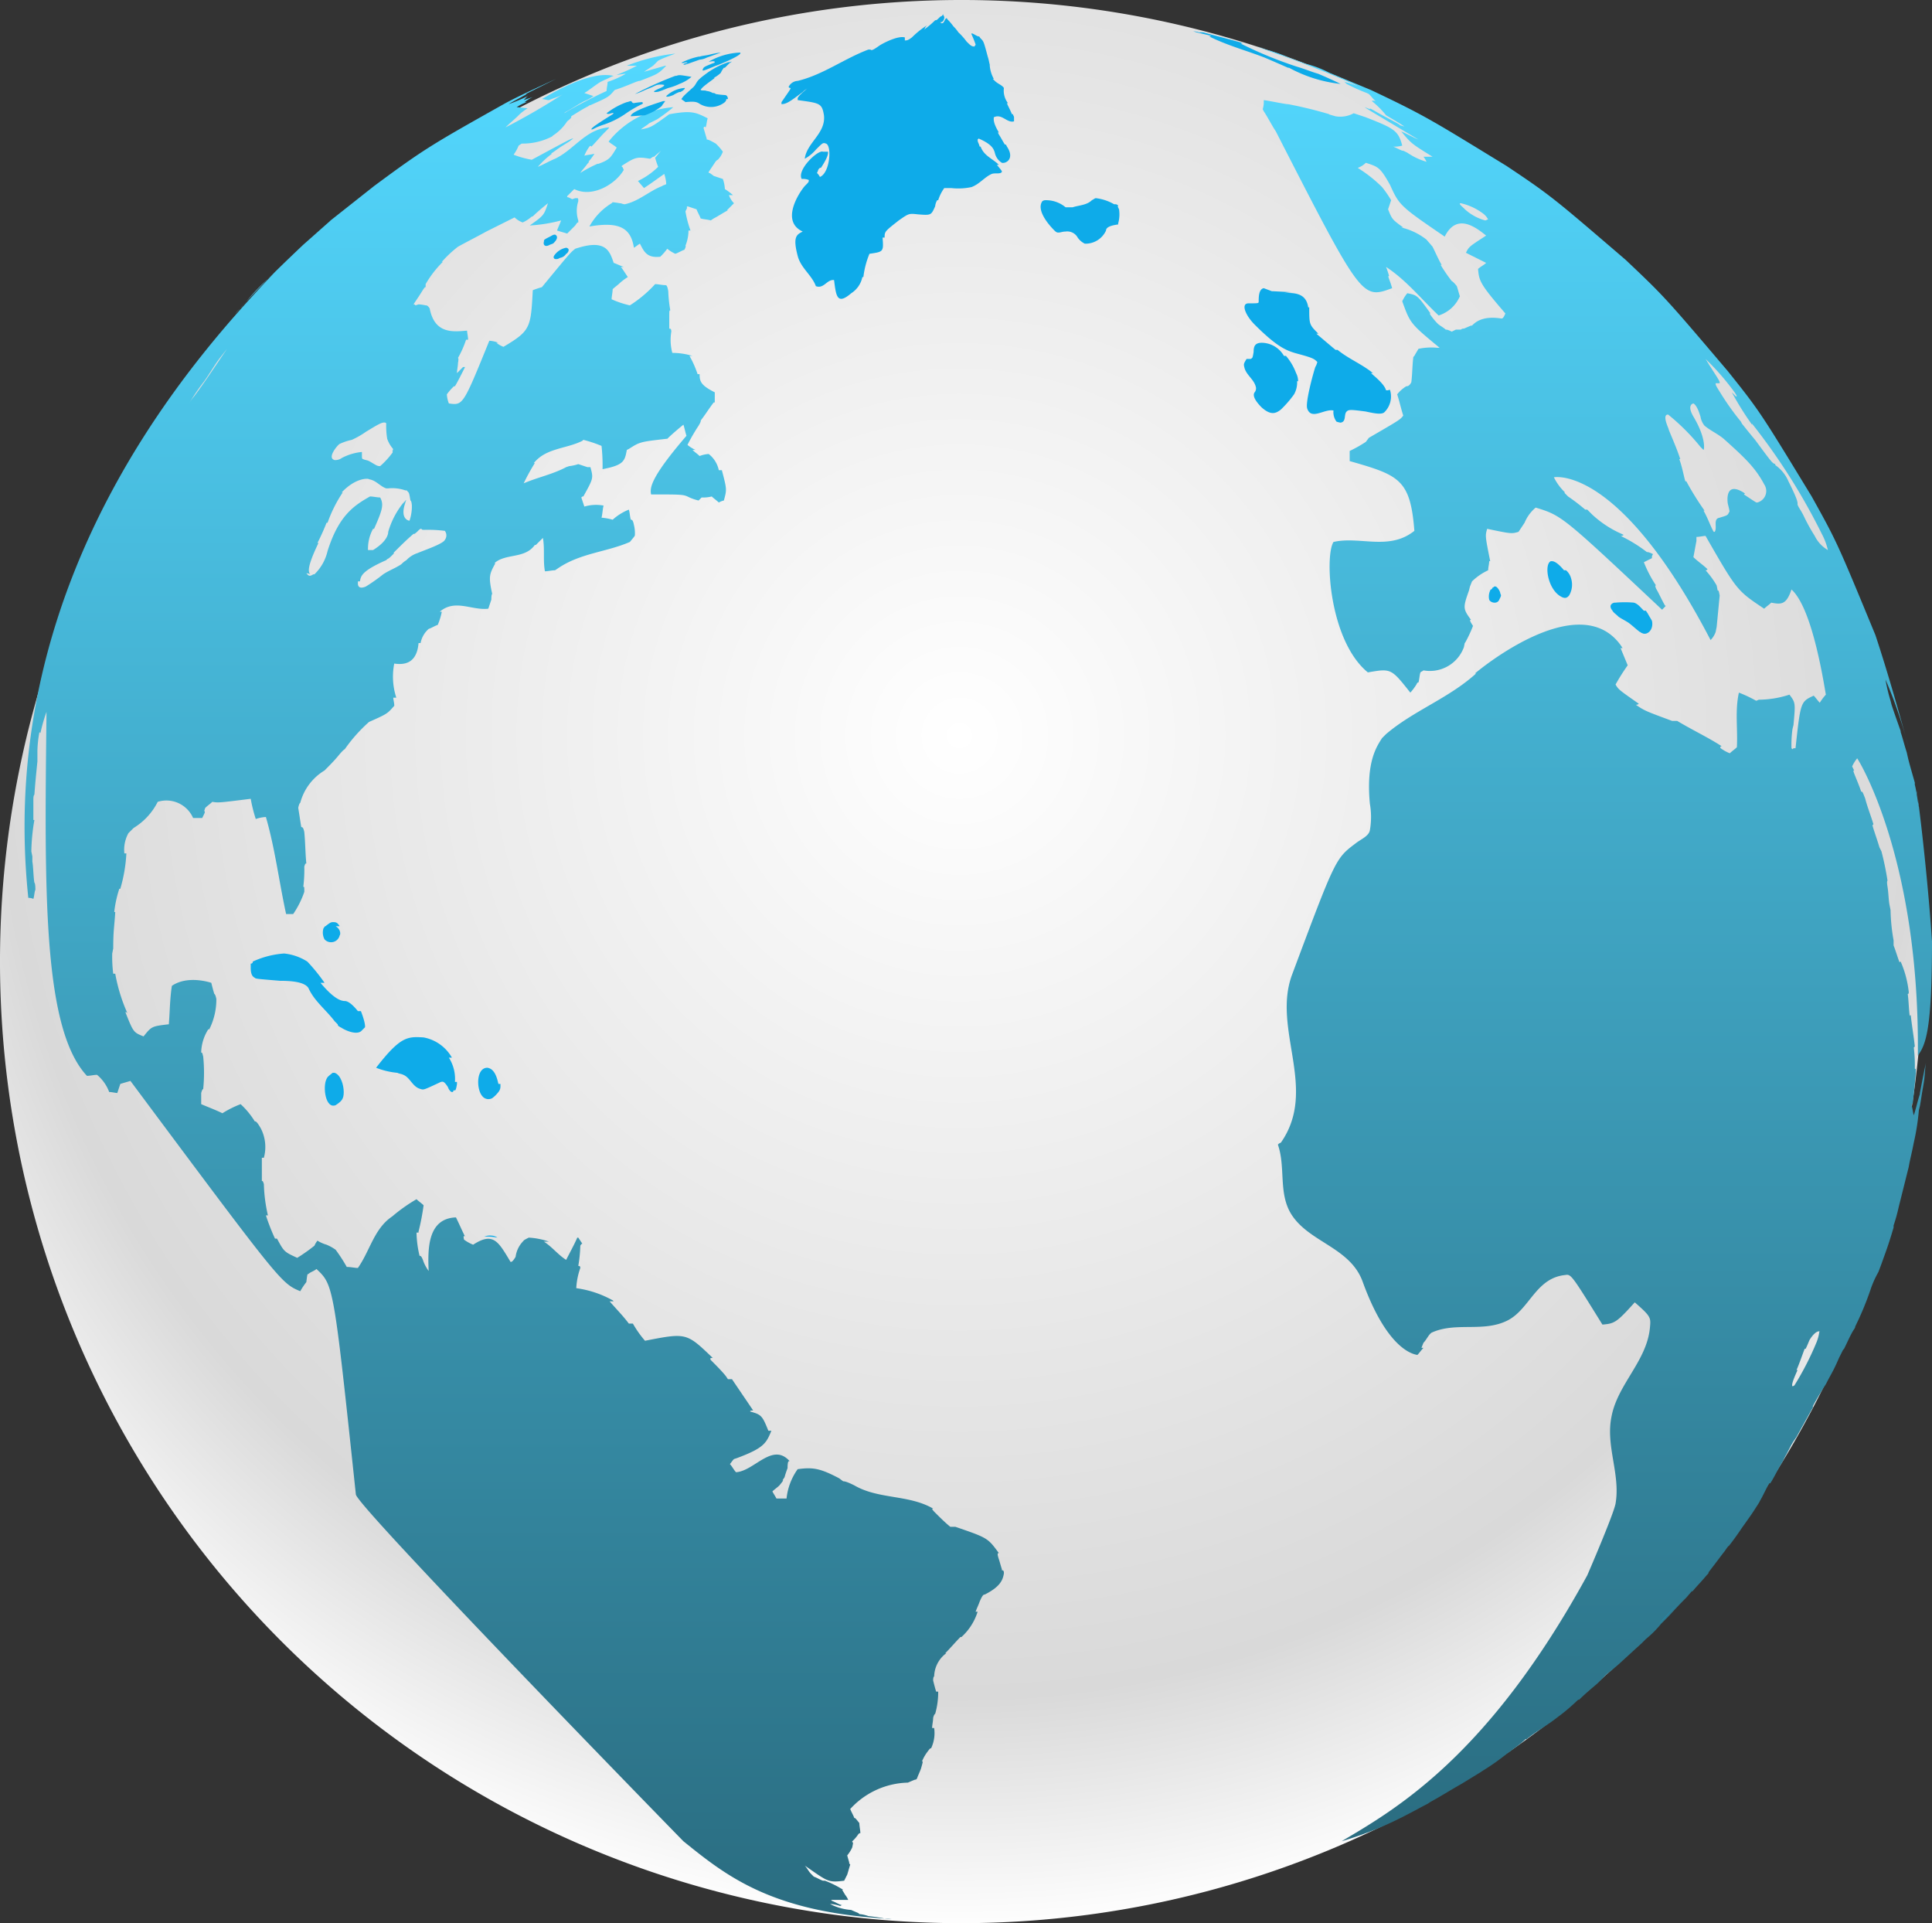 <svg xmlns="http://www.w3.org/2000/svg" xmlns:xlink="http://www.w3.org/1999/xlink" width="191.1" height="190.2" viewBox="0 0 191.1 190.2">
  <rect x="0" y="0" width="191.1" height="190.2" fill="#333333" stroke="none"/>
  <defs>
    <radialGradient id="radial-gradient" cx="0.499" cy="0.384" r="0.615" gradientUnits="objectBoundingBox">
      <stop offset="0" stop-color="#fff"/>
      <stop offset="0.803" stop-color="#d9d9d9"/>
      <stop offset="1" stop-color="#fff"/>
    </radialGradient>
    <linearGradient id="linear-gradient" x1="0.5" x2="0.5" y2="1" gradientUnits="objectBoundingBox">
      <stop offset="0" stop-color="#53d8ff"/>
      <stop offset="1" stop-color="#2a6c80"/>
    </linearGradient>
  </defs>
  <g id="Group_2694" data-name="Group 2694" transform="translate(-129.9 -79.9)">
    <path id="Path_993" data-name="Path 993" d="M320.1,175A95.1,95.1,0,1,0,225,270.1,95.129,95.129,0,0,0,320.1,175Z" fill="url(#radial-gradient)"/>
    <g id="Group_397" data-name="Group 397">
      <path id="Path_994" data-name="Path 994" d="M210.5,264.3Zm-36.6-131c-.2.4-2,1-2.7,1.3a2.589,2.589,0,0,0-1.1.7,2.182,2.182,0,0,0-.5.4c-.6.4-1.2.6-1.8,1a17.678,17.678,0,0,1-1.7,1.2s-.8.4-.8-.3v-.2h.2c.1-.5.1-1,2.6-2.1l.1-.1c.2-.1.2-.1.7-.6h-.1c.8-.8,1.3-1.3,2-1.9h.1c.3-.2.4-.4.6-.5h.1c0,.1.1.1.3.1a13.4,13.4,0,0,1,2,.1.746.746,0,0,1,0,.9Zm-3.5-1.9s-1-.1-.4-1.8c0-.1,0-.1.1-.2H170l-.2.3h0c0-.1.1-.1.1-.2a8.208,8.208,0,0,0-1.6,3c0,.3-.2,1-1.5,1.8h-.5a4.084,4.084,0,0,1,.5-2.1h.1c.8-1.8,1-2.4.6-3.1-.3,0-.7-.1-1-.1-1.6.9-3.1,1.9-4.2,5.4a4.653,4.653,0,0,1-1.3,2.3h-.1c-.2.1-.3.2-.5.1l-.2-.2a.756.756,0,0,1,.4.1c-.2-.2-.4-.6.8-3.1h-.1a21.571,21.571,0,0,0,.9-2h.1a13.354,13.354,0,0,1,1.5-3h-.1c1.4-1.5,2.7-1.4,2.7-1.3.7.1,1.1.7,1.7.9h.2a3.906,3.906,0,0,1,1.7.2c.1,0,.2,0,.2.1.2.1.2.4.3.9.2.1.2,1.2-.1,2Zm-1.7-6.7a8.137,8.137,0,0,1-1.2,1.3.756.756,0,0,1-.4-.1c-.2-.1-.5-.3-.7-.4s-.4-.1-.6-.2c-.1,0-.1-.2-.1-.2v-.5a5.3,5.3,0,0,0-2,.6,1.078,1.078,0,0,1-.7.2c-.8-.2.3-1.5.5-1.6a5.638,5.638,0,0,1,1.2-.4,8.422,8.422,0,0,0,1.4-.8c1-.6,1.6-1,1.9-.9a.1.1,0,0,1,.1.1v.1a7.6,7.6,0,0,0,.1,1.4,3.052,3.052,0,0,0,.5.9.187.187,0,0,1,0,.3.138.138,0,0,1,0,.2Zm-19.6-5.6a5,5,0,0,0-.5.7,21.945,21.945,0,0,1,1.5-2.2h0c.5-.7.9-1.4,1.4-2.1h0c.3-.4.7-.9,1.1-1.4-.1,0-2.2,3.3-3.5,5Zm80.1,116.4c0-.3-.1-.3-.2-.3v-.1c-.1-.3-.2-.7-.3-1-.2-.6-.1-.6,0-.6-1.1-1.5-1.1-1.5-4.3-2.6h-.5c-.5-.4-1.1-1-1.5-1.4s-.3-.4-.2-.4c-2.4-1.4-5.4-.9-7.8-2.3-.8-.4-1-.4-1.1-.4l-.4-.3c-1.9-1-2.6-1.1-4.1-.9a6.057,6.057,0,0,0-1.1,2.9h-1c-.1-.2-.3-.5-.4-.7.2-.2.5-.4.7-.6.4-.5.4-.5.3-.5l.2-.3a9.439,9.439,0,0,1,.3-.9c0-.7.1-.7.2-.7-1.7-1.9-3.5,1-5.3,1.1-.2-.2-.4-.6-.6-.8l.3-.4.1-.1.3-.1c2.7-1,2.9-1.5,3.4-2.7h-.3c-.6-1.5-.7-1.6-1.8-1.9,0-.1.1-.1.3-.1-.2-.3-.2-.3-2.1-3.1h-.4l-.2-.3c-.4-.5-1-1.1-1.5-1.6-.1-.2,0-.2.2-.2-2.6-2.5-2.6-2.5-6.7-1.7a10.383,10.383,0,0,1-1.2-1.7h-.4c-.6-.8-1.3-1.5-1.9-2.2h.4l-.1-.1a10.19,10.19,0,0,0-3.6-1.2,7.106,7.106,0,0,1,.4-2c0-.2-.1-.2-.2-.2a13.551,13.551,0,0,0,.2-2c.1-.2.2-.2.2-.2l-.4-.6H187c-.3.7-.8,1.6-1.1,2.2-.8-.5-1.4-1.3-2.2-1.8h.5a7.106,7.106,0,0,0-2-.4c-.6.3-.5.3-.5.3a2.722,2.722,0,0,0-.8,1.6c-.3.5-.4.5-.5.5-1.2-2-1.7-3-3.7-1.7a4.053,4.053,0,0,1-.9-.5c-.1-.4,0-.4.1-.3-.3-.6-.6-1.3-.9-1.9-2.8.1-2.8,3.1-2.7,5.3a4.054,4.054,0,0,1-.5-.9c-.2-.6-.3-.6-.4-.6a10.377,10.377,0,0,1-.3-2.3h.2v-.1a23.815,23.815,0,0,0,.5-2.6c-.2-.2-.5-.4-.7-.6a16.331,16.331,0,0,0-2.4,1.7c-1.8,1.2-2.2,3.4-3.4,5.1-.3,0-.7-.1-1.1-.1a16.286,16.286,0,0,0-1.1-1.7,4.538,4.538,0,0,0-.9-.5,3.552,3.552,0,0,1-.9-.4,2.186,2.186,0,0,0-.3.5,17.676,17.676,0,0,1-1.7,1.2c-1.3-.6-1.3-.6-2-1.9h-.2a21.848,21.848,0,0,1-.9-2.3h.2a15.457,15.457,0,0,1-.4-3.1c-.1-.3-.1-.3-.2-.3v-2.3h.2a4.02,4.02,0,0,0-.3-2.9c-.4-.7-.5-.7-.6-.7a7.942,7.942,0,0,0-1.4-1.7,10.085,10.085,0,0,0-1.8.9c-.6-.3-1.4-.6-2.1-.9V188c.1-.4.2-.4.2-.4a16.17,16.17,0,0,0,0-3.2c-.1-.4-.1-.4-.2-.4a4.471,4.471,0,0,1,.7-2.3h.1a6.583,6.583,0,0,0,.7-3c-.1-.5-.2-.5-.2-.5-.1-.3-.2-.7-.3-1.1,0,0-2.3-.8-3.9.3-.2,1.3-.2,2.6-.3,3.8-1.7.2-1.7.2-2.5,1.2-1-.4-1-.4-1.8-2.4.1,0,.1,0,.2.1a16.617,16.617,0,0,1-1.2-3.9h-.2a13.4,13.4,0,0,1-.1-2l.1-.5c0-1.8.1-2,.2-3.6h-.1a11.383,11.383,0,0,1,.5-2.3h.1a15.115,15.115,0,0,0,.6-3.5h-.2a3.444,3.444,0,0,1,.4-2l.2-.2.3-.3.3-.2a6.351,6.351,0,0,0,2.1-2.4h0a2.881,2.881,0,0,1,3.5,1.6h.9c.3-.6.3-.6.2-.7l.1-.3c.2-.2.5-.4.7-.6.6.1.6.1,3.8-.3a14.621,14.621,0,0,0,.5,2,3.553,3.553,0,0,1,1-.2c.9,3.1,1.3,6.4,2,9.6h.7a9.062,9.062,0,0,0,1.1-2.2c0-.5,0-.5-.1-.5a13.4,13.4,0,0,0,.1-2c.1-.3.1-.3.2-.3-.1-1-.1-2.1-.2-3.1-.1-.5-.2-.5-.3-.5-.1-.6-.2-1.3-.3-1.9.1-.5.2-.5.2-.5a5.31,5.31,0,0,1,2.4-3.2h0c.4-.4,1-1,1.4-1.5.5-.6.6-.6.6-.6a15.417,15.417,0,0,1,2.4-2.7c1.8-.8,1.8-.8,2.5-1.6,0-.3-.1-.6-.1-.8h.3a6.725,6.725,0,0,1-.2-3.4h-.2c.7.1,2.4.4,2.6-2h.2a2.476,2.476,0,0,1,.8-1.4c.3-.1.6-.3.9-.4a6.468,6.468,0,0,0,.4-1.3h-.2c1.5-1.3,3.2-.1,4.8-.3l.3-.9c0-.6.1-.6.1-.5-.4-1.8-.3-2,.3-3.1h-.1c1.1-1,3-.4,4-1.8h.1l.7-.7c.2,1.1,0,2.2.2,3.3.3,0,.7-.1,1-.1l.3-.2c2.2-1.5,4.8-1.6,7.1-2.6.5-.6.5-.6.5-.7a3.4,3.4,0,0,0-.1-1c-.1-.5-.2-.5-.3-.5-.1-.3-.1-.7-.2-1a5.373,5.373,0,0,0-1.6,1,5.417,5.417,0,0,0-1.1-.2c.1-.4.1-.8.2-1.2a4.084,4.084,0,0,0-1.9.1l-.3-.9c.1-.1.1-.1.2-.1,1-1.8,1-1.8.7-2.9H188l-.9-.3a4.265,4.265,0,0,1-.9.2l-.3.1c-1.3.7-2.8,1-4.2,1.6a19.83,19.83,0,0,1,1.1-2h-.1c1.2-1.5,3.2-1.4,4.8-2.2l.1-.1a12.665,12.665,0,0,1,1.8.6h0a17.7,17.7,0,0,1,.1,2.3c2.1-.4,2.2-.8,2.4-1.9l.2-.1c1.1-.7,1.1-.7,3.7-1h.1c.4-.4,1.1-1,1.6-1.4.1.3.2.8.3,1.1-3.7,4.3-3.6,5.2-3.5,5.8,3.2,0,3.2,0,3.8.3a5.18,5.18,0,0,0,.9.3l.3-.3a3.4,3.4,0,0,0,1-.1c.2.2.5.4.7.6a1.616,1.616,0,0,1,.5-.2c.3-1.1.3-1.1-.2-3H201a2.748,2.748,0,0,0-1-1.6,2.92,2.92,0,0,0-.9.2c-.2-.2-.5-.4-.7-.6h.3a3.508,3.508,0,0,1-.8-.5A18.575,18.575,0,0,1,199,122c.3-.5.2-.5.2-.5.4-.5.9-1.3,1.3-1.8h.1v-1c-1.4-.7-1.5-1.1-1.5-1.8h-.2a9.819,9.819,0,0,0-.8-1.8h.3a6.929,6.929,0,0,0-2-.3,4.973,4.973,0,0,1-.1-2.1c0-.3-.1-.3-.2-.3v-1c0-.8,0-.8.1-.8a13.663,13.663,0,0,1-.2-1.9c-.1-.6-.2-.6-.3-.6-.3,0-.7-.1-1-.1a12.162,12.162,0,0,1-2.5,2.1,9.5,9.5,0,0,1-1.8-.6c0-.3.1-.7.1-1,.2-.2.5-.4.7-.6h0a5.547,5.547,0,0,1,.8-.6l-.6-.9c-.2-.1,0-.1.2-.1-.3-.1-.7-.3-1-.4-.4-1.2-.8-2.4-3.8-1.4-.5.4-.5.4-3.3,3.8a9.436,9.436,0,0,0-.9.3c-.2,3.7-.2,4-2.9,5.6a2.506,2.506,0,0,1-.7-.4h.2a2.92,2.92,0,0,0-.9-.2c-2.6,6.4-2.6,6.4-4,6.2a2.92,2.92,0,0,1-.2-.9,5.716,5.716,0,0,1,.7-.8h.1c.3-.5.7-1.3,1-1.9h-.2l.1-.1-.7.7c0-.3.1-.7.1-1,.1-.5,0-.5,0-.5a9.819,9.819,0,0,0,.8-1.8h.2c0-.3-.1-.7-.1-.9-1.3.1-3.2.4-3.7-2.2-.2-.3-.3-.3-.4-.3a4.184,4.184,0,0,0-.7-.1l-.3.1-.1-.1h-.1l.6-.9c.5-.8.5-.8.6-.8V108a10.428,10.428,0,0,1,1.7-2.2h-.1a11.369,11.369,0,0,1,1.6-1.5h0c.9-.5,1.9-1,2.8-1.5l.8-.4,2-1a2.177,2.177,0,0,0,.8.5,3.508,3.508,0,0,0,.8-.5.31.31,0,0,1,.2-.1c.4-.4,1-.9,1.5-1.3-.4,1.2-.4,1.2-1.8,2.2a15.235,15.235,0,0,0,3.1-.5c-.1.3-.3.7-.4,1,.3.1.7.2,1,.3l.8-.8c.2-.3.2-.3.3-.3v-.2a3.083,3.083,0,0,1,0-1.9c0-.2,0-.3-.1-.3h-.2l-.3.1c-.4-.2-.4-.2-.5-.2v-.1l.7-.7c1.8.9,4.1-.5,4.9-1.9-.1-.2-.1-.3-.2-.3v-.1c1.4-.9,1.5-.9,2.8-.7l.3-.2h.1l.1-.1.6-.5c-.2.2-.4.5-.6.7a9.44,9.44,0,0,0,.3.9,7.333,7.333,0,0,1-2,1.4l.6.7h0c.6-.4.6-.4,2-1.4a3.553,3.553,0,0,1,.2,1c-.1.1-.3.1-.4.2-1.3.5-2.3,1.5-3.7,1.8-.2,0-.3-.1-.5-.1a6.889,6.889,0,0,0-.7-.1l-.1.1a6.1,6.1,0,0,0-2.2,2.3c2.9-.5,4.1.1,4.4,2.1.2-.1.4-.3.6-.4h0c.4.8.7,1.4,1.9,1.3h.1a5.716,5.716,0,0,0,.7-.8,3.508,3.508,0,0,0,.8.5c.3-.1.6-.3.9-.4.2-.4.1-.4.1-.4a4.013,4.013,0,0,0,.3-1.5h.2a10.549,10.549,0,0,1-.5-1.9c.2-.4.2-.4.1-.4l.1-.1.9.3c.1.3.3.6.4.9.3.1.7.1,1,.2h0l.3-.2c.4-.2,1-.6,1.4-.8h-.1l.7-.7a2.177,2.177,0,0,1-.5-.8h.4a5.547,5.547,0,0,0-.8-.6,3.553,3.553,0,0,0-.2-1l-.9-.3c-.4-.3-.4-.3-.5-.3v-.1l.6-.9c.2-.3.3-.3.3-.3a2.177,2.177,0,0,0,.5-.8,5.716,5.716,0,0,0-.7-.8c-.7-.4-.8-.4-.9-.4v-.1c-.1-.3-.2-.7-.3-1,0-.2.1-.2.2-.1.1-.3.1-.6.2-.9-1.2-.6-1.6-.8-3.8-.4h0c-1.8,1.3-1.8,1.3-2.8,1.5.2-.2.6-.4.8-.6l.4-.2.4-.2a16.675,16.675,0,0,0,1.6-1.2,9.083,9.083,0,0,0-6.4,3.4c.2.2.6.4.8.6-.6,1-.7,1.2-1.8,1.6H189a13.966,13.966,0,0,0-1.7.9c.2-.3.5-.6.7-.9.2-.2.2-.2.1-.2a5.548,5.548,0,0,0,.6-.8c-.3.1-.7.1-1,.2a4.054,4.054,0,0,1,.5-.9c.1-.1.1-.1.2,0,.4-.4.9-1,1.3-1.4.5-.5.5-.5.4-.5-2.3.2-3.4,2.2-5.3,3.1-.5.2-1.2.6-1.7.8a8.635,8.635,0,0,1,1.4-1.3h-.1c.3-.2.7-.5,1-.7l.8-.5.4-.3c-.2,0-.2,0-4.1,2.1a9.465,9.465,0,0,1-1.8-.5,4.054,4.054,0,0,0,.5-.9l.3-.2a6.325,6.325,0,0,0,3-.7h0l.1-.1a4.673,4.673,0,0,0,1.4-1.4c.5-.4.4-.4.4-.5.5-.3,1.1-.7,1.7-1a.31.31,0,0,1,.2-.1c1.8-.8,1.8-.8,2.4-1.5l.3-.1h0c.6-.2,1.3-.5,1.8-.7.3-.1.3-.1.4-.1,1.8-.7,1.8-.7,2.5-1.4.1-.1.1-.1,0-.1l-2.1.6.9-.6.5-.5.2-.1c.4-.2,1-.4,1.5-.6a18.548,18.548,0,0,0-4.8,1.2h1a17.6,17.6,0,0,1-2,.9c.3,0,.6-.1.9-.1a9.819,9.819,0,0,1-1.8.8c0,.3-.1.6-.1.9a45.338,45.338,0,0,0-4.2,2.2l.1-.1h0c.6-.3,1.3-.8,1.9-1.1h0a4.053,4.053,0,0,0,.9-.5l-.9-.3c.5-.3,1.1-.8,1.6-1.1l.4-.2c.3-.1.6-.3.9-.4-.6-.1-2.4-.5-7.1,2.3.2,0,.5.1.7.1h0l.5-.2a3.552,3.552,0,0,0,.9-.4,64.83,64.83,0,0,1-5.7,3.3c.4-.4.9-.8,1.3-1.2h0l.1-.1a5.547,5.547,0,0,1,.8-.6c-.3,0-.8-.1-1.1-.1h0a4.671,4.671,0,0,1,1-.5h-.2a3.508,3.508,0,0,1,.8-.5l-.9.3c.5-.5.4-.5.4-.4a15.387,15.387,0,0,1-1.9.8c.5-.3,1.3-.7,1.8-1h-.1l3-1.5c-1.5.7-3.5,1.6-5,2.4-7.3,4.1-8,4.5-13,8.2l-4.3,3.4-.1.1c-.8.7-1.8,1.6-2.6,2.3h0c-3.8,3.6-5,4.9-6.7,6.8.2-.3.6-.6.8-.9l.2-.2a18.326,18.326,0,0,1,2.3-2.4l.2-.2.4-.4c-6.9,7.3-27.8,29.5-24.4,61.9a1.087,1.087,0,0,1,.5.1c.1-.3.1-.7.2-.9,0-.7-.1-.7-.1-.7-.1-.6-.1-1.5-.2-2.1v-.5l-.1-.5a19.894,19.894,0,0,1,.3-3.1h-.1v-2c0-.5.1-.5.1-.5.1-1.3.1-1.3.3-3.3v-1a11.077,11.077,0,0,1,.2-1.9l.1.1a16.552,16.552,0,0,1,.6-2.1c-.2,17.5-.4,31.3,4,36,.3,0,.7-.1,1-.1a4.072,4.072,0,0,1,1.2,1.7c.3,0,.6.1.9.1h-.1l.3-.9c.3-.1.7-.2,1-.3,14.9,20,14.9,20,16.8,20.8a7.016,7.016,0,0,1,.6-.9c.1-.8.1-.8.2-.8.2-.2.6-.3.8-.5,1.7,1.6,1.7,1.6,3.9,22.3.1,1.2,32.1,34,32.4,34.3,4.1,3.3,8.4,6.8,19.3,7.6l1.3.1h0a2.768,2.768,0,0,1-.9-.1l-.6-.1-.8-.1a3.711,3.711,0,0,0-.9-.2l-.1-.1-.7-.3h.1a5.3,5.3,0,0,1-2.2-.6,3.553,3.553,0,0,1,1,.2c.2-.1.2-.1.1-.1-.3-.1-.6-.3-.9-.4h0l-.1-.1h1.7a2.23,2.23,0,0,0-.3-.5l-.3-.5h.1a10.084,10.084,0,0,0-1.8-.9h-.2c-.3-.1-.6-.3-.9-.4l-.3-.3c-.2-.2-.4-.6-.6-.8,2.3,1.6,2.3,1.7,3.9,1.5l.3-.6c.1-.3.2-.7.3-1l-.1-.1v-.1l-.2-.7a3.509,3.509,0,0,0,.5-.8c.1-.5.1-.5,0-.5V262a3.736,3.736,0,0,0,.6-.7c.1-.1.1-.1.2-.1,0-.3-.1-.7-.1-1-.4-.5-.4-.5-.5-.5-.1-.3-.3-.6-.4-.9l.1-.1a7.958,7.958,0,0,1,5.6-2.5c.7-.3.7-.3.8-.3l.1-.1c.1-.3.3-.7.4-1,.2-.7.2-.7.1-.7a4.053,4.053,0,0,1,.5-.9c.3-.4.3-.4.4-.4a3.519,3.519,0,0,0,.3-2h-.2c0-.3.1-.7.1-1,.1-.4.2-.4.2-.4a7.8,7.8,0,0,0,.3-2.2h-.2c-.1-.3-.2-.7-.3-1.1,0-.4.1-.4.1-.4a2.94,2.94,0,0,1,1.2-2.3h-.1c.5-.5,1-1.1,1.5-1.6h.1a5.665,5.665,0,0,0,1.6-2.5h-.2c.1-.3.3-.7.4-1,.3-.7.4-.7.5-.7,1.6-.8,1.8-1.5,1.9-2.1Z" fill="url(#linear-gradient)"/>
      <path id="Path_995" data-name="Path 995" d="M199.8,85.6a1.854,1.854,0,0,1-.7.2h0c-1.4.5-1.4.5-1.6.5.1-.2.3-.1.4-.2-.2-.1-.4.1-.6,0a6.9,6.9,0,0,1,1.7-.6h.1c.3-.1.6-.1,1-.2a7.213,7.213,0,0,1,1.1-.2l-1.4.5Z" fill="#0eabe9"/>
      <path id="Path_996" data-name="Path 996" d="M200.7,86.4c-1.4.6-1.3.5-1.3.4.1-.3.2-.3.9-.6.3-.1.3-.1.3-.2-.2-.1-.4,0-.6,0h0a6.685,6.685,0,0,1,3.1-.9c.4.2-2.3,1.3-2.4,1.3Z" fill="#0eabe9"/>
      <path id="Path_997" data-name="Path 997" d="M194.6,90.9a7.931,7.931,0,0,1-.9.4l-1.4.1c-.1-.5,2.9-1.4,3.2-1.5h.2l-.3.4c0,.1-.3.3-.8.6Z" fill="#0eabe9"/>
      <path id="Path_998" data-name="Path 998" d="M201.6,90a2.179,2.179,0,0,1-2.6.1c-.2-.1-.4-.2-1.3-.1-.1-.1-.3-.2-.4-.3.2-.3.2-.3,1.2-1.2.2-.2.3-.5.5-.7a4.676,4.676,0,0,1,.6-.5,7.764,7.764,0,0,1,2.5-1.3c-.1,0-.1.1-.2.1.1,0,.2-.1.4-.1-.2.1-.2.1-.7.6h-.1a2.186,2.186,0,0,0-.3.5,3.03,3.03,0,0,1-.7.5h.1c-.2.2-1.3.9-1.4,1.2.2.1.4,0,.6.1a1.421,1.421,0,0,1,.6.2.367.367,0,0,1,.3.1,7.755,7.755,0,0,0,.9.1c.2,0,.3.2.3.4h-.2c.1,0,0,.2-.1.3Z" fill="#0eabe9"/>
      <path id="Path_999" data-name="Path 999" d="M240.6,100.7a3.271,3.271,0,0,1-.1,1.3h0v.1q-1.2.15-1.2.6a2.227,2.227,0,0,1-2.1,1.3,1.874,1.874,0,0,1-.7-.6,1.172,1.172,0,0,0-1.2-.6c-.3,0-.5.1-.7.1-.1,0-.2,0-.4-.2s-1.9-1.9-1.2-2.9a.494.494,0,0,1,.3-.1,3.011,3.011,0,0,1,2,.7h.7c.6-.2,1.4-.2,1.9-.7.2-.1.3-.2.4-.2a4.644,4.644,0,0,1,1.8.6h.2l.2.1c-.1.2.1.3.1.5Z" fill="#0eabe9"/>
      <path id="Path_1000" data-name="Path 1000" d="M166,181.5l-.3.3c-.4.5-1.5.1-2.1-.3-.1,0-.1-.1-.2-.1a.349.349,0,0,1-.1-.2l-.3-.3c-.6-.8-1.4-1.5-2-2.3a5.3,5.3,0,0,1-.6-1c-.4-.6-1.7-.7-2.8-.7-2.4-.2-2.4-.2-2.5-.3-.2-.1-.4-.3-.4-1v-.4c.1,0,.1,0,.2-.1V175a8.882,8.882,0,0,1,3.1-.8,5.262,5.262,0,0,1,2.3.8,17.326,17.326,0,0,1,1.7,2.1h-.4q1.5,1.8,2.4,1.8c.4,0,.9.5,1.3,1h.3c.5,1.3.4,1.6.4,1.6Z" fill="#0eabe9"/>
      <path id="Path_1001" data-name="Path 1001" d="M179.4,187.3a.845.845,0,0,1-.2.6,3.079,3.079,0,0,1-.6.6.775.775,0,0,1-1-.2c-.6-.7-.6-2.8.5-2.8.8.1,1,1.2,1.1,1.6h.2v.2Z" fill="#0eabe9"/>
      <path id="Path_1002" data-name="Path 1002" d="M285.3,137.1a2.1,2.1,0,0,1-.2,1.7c-.1.1-.3.4-.8.1-1.3-.7-1.7-3.2-1-3.5h.1q.45,0,1.2.9h.2a1.578,1.578,0,0,1,.5.8Z" fill="#0eabe9"/>
      <path id="Path_1003" data-name="Path 1003" d="M278.3,138.6c.1.2.1.2-.1.6-.2.5-.9.3-1,0a1.412,1.412,0,0,1,.1-.9.1.1,0,0,1,.1-.1l.1-.1a.1.1,0,0,1,.1-.1c.1-.1.1-.1.2-.1.2,0,.5.5.5.7Z" fill="#0eabe9"/>
      <path id="Path_1004" data-name="Path 1004" d="M293.3,141.3c.2.9-.5,1.5-1,1.2-.1,0-.1-.1-.2-.1-.4-.3-.7-.6-1.1-.9-.3-.2-.7-.4-1-.6-.3-.3-.5-.4-.6-.6-.5-.6.1-.8.2-.8h.1a10.65,10.65,0,0,1,1.8,0c.4.1.7.5,1,.8h.2l.2.3c.1.2.3.5.4.7Z" fill="#0eabe9"/>
      <path id="Path_1005" data-name="Path 1005" d="M258.1,116.8a1.718,1.718,0,0,1,.2.8h-.1a2.4,2.4,0,0,1-.3,1.3,10.755,10.755,0,0,1-1.3,1.5c-.5.4-1,.6-1.9-.2-.4-.4-1-1.1-.7-1.5a.614.614,0,0,0,.1-.6c-.2-.7-.9-1.1-1.1-1.8-.1-.4-.1-.4.2-.9h.4c.2-.1.2-.1.3-.7,0-.5.1-.9.8-.9a2.563,2.563,0,0,1,2.2,1.3h.2a5.575,5.575,0,0,1,1,1.7Z" fill="#0eabe9"/>
      <path id="Path_1006" data-name="Path 1006" d="M267.4,118.5a2.178,2.178,0,0,1-.6,2.2c-.3.2-.9.1-1.8-.1-1.5-.2-1.7-.2-1.9,0-.3.3,0,1-.6,1.1a2.268,2.268,0,0,1-.4-.1,1.54,1.54,0,0,1-.3-1.1c-.9-.2-2.2,1-2.6-.2-.2-.6.6-3.5.8-4.1a1.689,1.689,0,0,0,.2-.5c-.3-.3-.4-.4-1.9-.8-1.1-.3-2-.6-4.3-2.9-.9-.9-1.4-2.1-.6-2.1,1,0,1,0,1-.2,0-.4,0-1.2.5-1.3l.8.3c.1,0,.1,0,2,.1-.4,0-.7.1-1.1.1,1.4-.1,2.5,0,2.7,1.4h.1c0,1.7,0,1.7.9,2.6h-.2c.6.5,1.3,1.1,1.9,1.6h.2c1.1.9,2.4,1.4,3.5,2.3h-.2c1.2,1,1.4,1.4,1.5,1.7h.2c.2-.1.2,0,.2,0Z" fill="#0eabe9"/>
      <path id="Path_1007" data-name="Path 1007" d="M309.6,212.6a28.938,28.938,0,0,1-2.2,4.3.349.349,0,0,1-.2.1c-.1-.1,0-.5.5-1.6h-.1c.3-.7.5-1.3.8-2.1h.1c.2-.4.3-.7.4-.9.5-.8.9-.9,1-.8-.1,0,0,.2-.3,1Zm-5.2-84.8a1.171,1.171,0,0,1-.7,1.8c-.1,0-.1,0-1.3-.8l.1-.1c-2.1-1.4-1.7,1-1.7,1,.2.8.2.8.1.9-.1.3-.3.3-.9.5-.7.1-.2,1-.5,1.4-.1,0-.1,0-.2-.2-.3-.6-.5-1.2-.9-1.9h.1a28.225,28.225,0,0,1-1.8-2.9h-.1c-.2-.7-.3-1.4-.6-2.2h.1c-.3-.9-.6-1.6-1.1-2.8l-.1-.3h0c-.5-1.2-.2-1.3,0-1.3a21.222,21.222,0,0,1,3.2,3.2l.3.3c.1-.1.2-1.3-1-3.3h0c-.7-1.2,0-1.3,0-1.3s.3.1.6,1l.1.3a1.885,1.885,0,0,0,.4.9c.6.5,1.3.8,1.9,1.3,2,1.8,3.1,2.8,4,4.5Zm-3-9.2a2.185,2.185,0,0,1,.3.5h-.1l-.4-.4a29.807,29.807,0,0,0,2,3.2v-.1a61.945,61.945,0,0,1,6.9,10.9,6.394,6.394,0,0,1,.6,1.6,3.27,3.27,0,0,1-1.3-1.4h0a17.977,17.977,0,0,1-1.1-2h0c-.3-.6-.5-.8-.6-1.1,0-.2.1-.3-.9-2.3h0a3.712,3.712,0,0,0-1.3-1.6v-.1c-.3-.1-.3-.1-2-2.4h0c-.5-.6-.9-1.1-1.3-1.6l-.1-.2h0a25.958,25.958,0,0,1-2-2.8h0c-.5-.8-.5-.8-.5-1h.4c0-.2,0-.2-.9-1.6h0c-.2-.3-.3-.5-.5-.8a24.51,24.51,0,0,1,2.8,3.2Zm-24.7-17.5.2.2.2.3c-.1,0-.2.1-.3.1a4.88,4.88,0,0,1-2-1.1l-.1-.1h0c-.2-.2-.6-.5-.3-.5a5.755,5.755,0,0,1,2.3,1.1Zm-20.6-16h0c-.6-.2-1.4-.4-2-.6,2.4.8,6.3,2.2,9.9,3.8h0l.2.1-.9-.3c-.5-.1-.5-.2-.5-.2l.3.3a17.6,17.6,0,0,0,2,.9l.2.1.1.1c.2.2.4.5.6.6-.4-.1-.4,0-.4,0h0a9.266,9.266,0,0,1,1.4,1.4c.5.3,1.2.7,1.8,1.1-.1,0-.3-.1-.4-.1h0l-.1-.1c-.7-.4-1.5-.8-2.2-1.2s-.7-.4-.7-.3l-.5-.2c.1.1.1.1,5.3,3.2h0c-.5-.2-1.2-.6-1.7-.8,1,1.2,1,1.2,3.1,2.5h-.9a2.185,2.185,0,0,1,.3.5,6.632,6.632,0,0,1-1.9-.9c-.4-.2-.4-.2-.5-.2-.3-.1-.6-.3-.9-.4a2.769,2.769,0,0,0,.9-.1c-.4-1.5-.8-1.7-3.6-2.8l-.3-.1-.9-.3a2.777,2.777,0,0,1-1.8.3c-.7-.2-.7-.2-.6-.2a41.226,41.226,0,0,0-4.1-1h-.1c-.7-.1-1.6-.3-2.3-.4a2.483,2.483,0,0,1-.1.9l.1.2c.4.6.8,1.4,1.2,2h0c8.5,16.6,8.5,16.6,11.5,15.5a9.449,9.449,0,0,0-.3-.9c-.1-.3-.1-.3,0-.3a9.449,9.449,0,0,0-.3-.9c2,1.3,3.5,3.2,5.2,4.8a3.383,3.383,0,0,0,2.1-1.9c-.1-.3-.2-.7-.3-1-.4-.5-.5-.5-.5-.5a15.262,15.262,0,0,1-1.1-1.6h.1c-.3-.5-.6-1.2-.9-1.8l-.6-.7a6.345,6.345,0,0,0-2.5-1.2h.2c-1.1-.8-1.1-.8-1.5-1.8l.3-.9a10.146,10.146,0,0,0-.9-1.3h0a13.021,13.021,0,0,0-1.8-1.5l-.6-.4a2.177,2.177,0,0,0,.8-.5c1.2.4,1.4.4,2.4,2.2.9,2,1,2.1,5.4,5.1,1.2-2.4,3.1-.9,4.1-.1-1.7,1.1-1.7,1.1-2,1.7l2,1c-.2.2-.6.4-.8.6.1,1.2.2,1.5,2.7,4.4-.2.5-.3.5-.4.5-1.9-.3-2.6.4-2.9.7h-.1l-.7.3h0a.367.367,0,0,0-.3.1h-.5l-.4.2c-.4-.2-.5-.2-.6-.2-.2-.2-.6-.4-.8-.6a5.833,5.833,0,0,1-.8-1h.1c-1.3-1.8-1.3-1.8-2.3-2a3.508,3.508,0,0,0-.5.8c.8,2.2.8,2.2,3.7,4.6h-.2a6.079,6.079,0,0,0-1.9.1c-.1.2-.3.5-.4.7l-.1.1c-.1.7-.1,1.7-.2,2.5-.2.4-.4.4-.5.4a3.45,3.45,0,0,0-.9.8c.2.6.4,1.5.6,2.1-.3.4-.3.4-3.4,2.2l-.3.4a12.9,12.9,0,0,1-1.6.9v1c4.9,1.4,6,1.8,6.4,6.9-2.5,2-5.4.5-8,1.1-.9,1.4-.4,9.8,3.4,12.9,2.3-.4,2.3-.4,4.2,2a5.547,5.547,0,0,0,.6-.8c.1-.2.1-.2.2-.2.1-.3.1-.7.2-1,.1-.1.2-.1.3-.2a3.578,3.578,0,0,0,4-2.3c.1-.5.1-.5.1-.4a13.017,13.017,0,0,0,.8-1.7c-.4-.6-.3-.6-.2-.6-.8-1.1-.8-1.2-.2-2.9l.1-.4.2-.5a5.716,5.716,0,0,1,1.6-1.1c0-.3.1-.6.1-.9h.1c-.5-2.5-.5-2.5-.3-3.2,2.4.5,2.4.5,3.1.3l.6-.9a3.882,3.882,0,0,1,1.1-1.5c2.6.8,2.6.8,12.5,10.1.4-.4.4-.4.3-.4-.3-.5-.6-1.2-.9-1.7-.1-.3-.1-.3,0-.3a12.091,12.091,0,0,1-1.2-2.3l.8-.4v-.2l.1-.2c-.4-.2-.5-.2-.6-.2a14.44,14.44,0,0,0-2.6-1.6.367.367,0,0,0,.3-.1l-.2-.1a10.414,10.414,0,0,1-2.9-1.9l-.5-.5h-.2A19.227,19.227,0,0,0,285,129c-.4-.4-.4-.4-.3-.4a5.273,5.273,0,0,1-1.1-1.5c.7-.1,6.9-.4,15.5,16.1a2.177,2.177,0,0,0,.5-.8l.1-.5c.1-1,.2-2.1.3-3.1-.1-.5-.1-.5-.2-.5l-.1-.5a8.276,8.276,0,0,0-1.1-1.5c.1,0,.1,0,.2-.1-.4-.4-1-.8-1.4-1.2.1-.5.2-1.1.3-1.6V133h0c.3,0,.7-.1.9-.1,3.1,5.4,3.1,5.4,5.8,7.2.2-.2.5-.4.7-.6,1,.2,1.5.2,2-1.3,1.9,1.7,3,8,3.4,10.4a5.547,5.547,0,0,0-.6.8c-.2-.2-.4-.5-.6-.7-1.3.6-1.3.6-1.8,5.2h-.1c-.1,0-.1,0-.2.1l-.1-.1a11.482,11.482,0,0,1,.1-1.9l.1-.4c.2-2.2.2-2.2-.4-3a9.928,9.928,0,0,1-3,.5c-.1,0-.2.1-.3.1a13.017,13.017,0,0,0-1.7-.8c-.4,1.8-.1,3.6-.2,5.4-.2.2-.5.4-.7.6a4.054,4.054,0,0,1-.9-.5c-.1-.1,0-.2.1-.2-1.4-.9-2.9-1.6-4.4-2.5h-.5c-2.7-1-2.7-1-3.6-1.6a.367.367,0,0,0,.3-.1c-2-1.4-2-1.4-2.3-1.9a19.91,19.91,0,0,1,1.2-1.9c-.2-.5-.5-1.2-.7-1.7h.2l-.2-.3c-4.2-5.8-14.3,2.7-14.4,2.8h.1l-.1.1c-2.7,2.4-6.1,3.6-8.8,5.9l-.4.4c-.5.8-1.6,2.3-1.2,6.5a7.561,7.561,0,0,1,0,2.6c-.1.6-.9.9-1.4,1.3-2,1.5-2,1.5-6.3,13-2,5.4,2.6,11.3-1.1,16.6l-.2.1-.1.1c.8,2.3,0,4.9,1.4,7,1.8,2.7,5.8,3.2,7,6.6,2.3,6.3,4.7,7.1,5.4,7.2.2-.2.4-.5.6-.7h-.2l.2-.5c.3-.3.5-.8.8-1,2.4-1.1,5.1,0,7.5-1.2,2.2-1.1,2.8-4.2,5.7-4.5.6-.1.6-.1,3.7,4.9,1.2-.1,1.4-.2,3.2-2.2,1.6,1.4,1.6,1.5,1.5,2.5-.3,3.3-3.2,5.6-3.8,8.8-.6,2.9.9,5.7.4,8.6-.2,1.1-2.8,7.1-2.8,7.1-9.8,17.9-18.9,23.1-24.3,26.3a35.388,35.388,0,0,0,6.6-2.7h0c.6-.3,1.3-.7,1.9-1l.3-.2c1.1-.6,1.7-1,3.1-1.8h0c.5-.3,1.3-.8,1.8-1.1l.3-.2a22.535,22.535,0,0,0,2.4-1.7l.3-.2c.5-.4,1.1-.8,1.5-1.2h.1c1-.8,2.1-1.4,3.1-2.2l.4-.3h0A20.022,20.022,0,0,0,286,248h.1c.5-.5,1.2-1.1,1.8-1.6l.4-.4.2-.2a5.718,5.718,0,0,1,.8-.7l.7-.6c1.1-1,1.2-1.1,2.3-2.1l.4-.4a10.632,10.632,0,0,0,1.5-1.5l.4-.4c.8-.8.9-1,2.1-2.2.6-.7.6-.7.6-.6.4-.5,1-1.1,1.4-1.6.2-.2.2-.2.2-.3l.3-.4c.4-.5.9-1.2,1.3-1.7.4-.6.4-.5.4-.5.4-.5.9-1.2,1.3-1.8h0c1-1.4,1-1.4,1.7-2.5l.1-.2c.3-.5.6-1.2.9-1.7h.1c.4-.6.8-1.5,1.2-2.1l.3-.6c.3-.5.6-1.2.9-1.6l.2-.3,1.5-2.7c.2-.3.1-.3.1-.3.3-.6.8-1.4,1.1-1.9l.2-.3c.5-1,.7-1.2,1.3-2.6l.4-.8.1-.1c.3-.6.6-1.3.9-1.8.2-.3.2-.3.2-.4a29.965,29.965,0,0,0,1.5-3.6h0a9.821,9.821,0,0,1,.8-1.8l.3-.8c.5-1.4.7-1.9,1.2-3.6h0v-.2a16.689,16.689,0,0,0,.5-1.8l.1-.4.9-3.6h0c.1-.6.3-1.4.4-1.9l.1-.5a23.011,23.011,0,0,0,.5-3.2l.1-.4c.1-.5.2-1.3.3-1.8l.1-.6c.1-.6.1-1.3.2-1.9-.4,1.9-.4,2-.6,3h0v.1c-.2.6-.4,1.5-.6,2.1-.1-.3-.1-.6-.2-.9,0-.3.1-.3.1-.3.2-1.9.2-1.9.3-3,0-.4,0-.4-.1-.4a14.768,14.768,0,0,0-.1-2.1l.1-.1c-.1-1-.3-2.1-.4-3.1a.1.1,0,0,0-.1.1c-.1-.7-.1-1.5-.2-2.2a.1.1,0,0,0,.1-.1V178a10.24,10.24,0,0,0-.8-3,.1.1,0,0,0-.1.1c-.2-.5-.4-1.2-.6-1.7v-.5a18.653,18.653,0,0,1-.3-3l-.1-.5c-.1-.5-.1-1.2-.2-1.8s0-.6,0-.6a28.424,28.424,0,0,0-.6-2.9l-.2-.4c-.2-.7-.5-1.5-.7-2.2a.1.1,0,0,0,.1-.1c-.2-.7-.6-1.7-.8-2.5-.3-.8-.3-.7-.4-.7-.2-.6-.5-1.3-.7-1.8-.1-.3-.1-.3,0-.3l-.2-.4a3.508,3.508,0,0,1,.5-.8c.1.1,6.2,9.9,6,29.4.8-1.1,1.4-2.6,1.4-11.3-.3-4.5-.9-10.5-1.5-14.9v.2c.1.3.1.7.2,1.1v.3c-.2-1-.2-1.4-.4-2.2v-.2c-.6-2.1-.6-2.1-.8-3h0c-.2-.6-.4-1.4-.6-2v-.1c-.6-1.7-.6-1.7-.9-2.6l-.1-.4a15.984,15.984,0,0,1-.5-2.1,46.172,46.172,0,0,1,2.3,6.8c-.9-3.4-2.2-7.9-3.3-11.2-3.8-9.2-3.8-9.2-6.3-13.7-5-8.2-5.1-8.4-8.3-12.4-6.2-7.3-6.3-7.4-10.1-11-7-6-7.3-6.3-11.8-9.3-7.2-4.4-7.9-4.9-13.4-7.5l-4.1-1.7-.2-.1a10.187,10.187,0,0,0-2.2-.8h0c-1.5-.6-2.3-.9-2.9-1.1Zm-.6-.2h0c-.4-.1-.8-.3-1.2-.4,3.2,1.1,3.2,1.1,4.2,1.5-.6-.2-1.4-.5-1.9-.7l-.2-.1-.9-.3Z" fill="url(#linear-gradient)"/>
      <path id="Path_1008" data-name="Path 1008" d="M248.9,83.1c1.1.3,1.9.5,3,.8h0c.7.2.8.2.9.3h-.2a40.4,40.4,0,0,0,5.6,2.3h0c.7.2,1.4.5,2.1.7h0c1.4.6,2,.9,2.2,1a13.774,13.774,0,0,1-5.1-1.6h-.1c-.9-.4-1.6-.7-2.3-1h0c-1.8-.7-3.7-1.2-5.5-2.1h.2c-.1-.1-.2-.1-1-.3-.5-.1-.7-.2-.8-.2a1.76,1.76,0,0,1,.6.1h.4Z" fill="#0eabe9"/>
      <path id="Path_1009" data-name="Path 1009" d="M185.9,105a.874.874,0,0,1-.6.4l-.2.1c-.4.1-.5-.1-.4-.3a1.85,1.85,0,0,1,1.2-.8c.5.1.1.6,0,.6Z" fill="#0eabe9"/>
      <path id="Path_1010" data-name="Path 1010" d="M184.7,103.9c-.1.1-.1.1-.4.2-.5.3-.7,0-.6-.3,0-.2,0-.2.6-.5.2-.1.3-.2.5-.2.4.2.1.6-.1.8Z" fill="#0eabe9"/>
      <path id="Path_1011" data-name="Path 1011" d="M196.5,89.3c-.5.2-.7.2-.7.1a2.979,2.979,0,0,1,1.8-.8c.1,0,0,.2-.4.4h-.1a2.954,2.954,0,0,0-.6.3Z" fill="#0eabe9"/>
      <path id="Path_1012" data-name="Path 1012" d="M197.1,88.2a5.338,5.338,0,0,1-1.1.4h0c-1,.4-1,.4-1.4.4,0-.1,0-.1.4-.3.5-.2.6-.3.6-.4a1.579,1.579,0,0,0-.7,0h0c-.3.1-.4.2-1.2.5a5.452,5.452,0,0,1-1,.4h0a35.192,35.192,0,0,1,4-1.8h.1c.3-.1.3-.1,1.5.1h0a3.97,3.97,0,0,1-1.2.7Z" fill="#0eabe9"/>
      <path id="Path_1013" data-name="Path 1013" d="M191.7,91.2a8.677,8.677,0,0,1-2,1h0a6.888,6.888,0,0,0-.8.3l-.2.1c-.2.1-.2.1-.3.1,0-.1,0-.2,2.1-1.5l.1-.1c-.2-.1-.5.2-.7,0a7.105,7.105,0,0,1,2-1.1h0c.1,0,.3-.1.4-.1h0c.1,0,.1.2.3.2a5.951,5.951,0,0,1,.8-.1c.2.1,0,.2,0,.2a11.22,11.22,0,0,0-1.7,1Z" fill="#0eabe9"/>
      <path id="Path_1014" data-name="Path 1014" d="M177.8,202.2a1.483,1.483,0,0,1,.7-.1,1.072,1.072,0,0,1,.6.2,5.283,5.283,0,0,0-1.3-.1Z" fill="#0eabe9"/>
      <path id="Path_1015" data-name="Path 1015" d="M295.3,239.1l-1.3,1.4c.4-.5,1.8-1.9,3.1-3.4l-1.8,2Z" fill="#0eabe9"/>
      <path id="Path_1016" data-name="Path 1016" d="M226.7,83.5c.1,0,.1.1.2.2h0c.3.3.3.3.7,1.8h0c.1.3.1.4.2.8h0v.1a3.259,3.259,0,0,0,.4,1.3h-.1l.2.2c.3.3.7.4.9.7h0a2.026,2.026,0,0,0,.4,1.5h-.1c.1.3.2.4.5,1.1h.1c0,.1.1.2.1.3v.4c-.7.2-1.2-.8-2-.4,0,.2-.1.5.5,1.5h-.1l.1.2c.2.3.4.7.6,1h.1l.1.2c.8,1.2-.1,1.7-.5,1.6a1.533,1.533,0,0,1-.7-1c-.1-.3-.2-.8-1.6-1.4l-.1.1c0,.3.1.3.2.7h.1c.3.9,1.2,1.2,1.8,1.8h-.2c.5.6.5.6.5.7l-.1.1c-.3.1-.6,0-.9.1-.7.3-1.2,1-2,1.3a6.193,6.193,0,0,1-2,.1h-.7a4.163,4.163,0,0,0-.6,1.2h-.1a1.421,1.421,0,0,0-.2.6c-.4.9-.4.9-1.7.8-.9-.1-.9-.1-1.9.6-1.4,1.1-1.4,1.1-1.4,1.7h-.2c.1,1.4.1,1.4-1.3,1.6a8.649,8.649,0,0,0-.6,2.3h-.1a2.486,2.486,0,0,1-1.1,1.6h0c-1.4,1.2-1.5.3-1.7-1.3-.7-.1-1,.9-1.8.6-.4-1.1-1.5-1.8-1.8-3-.5-1.9-.1-2.1.5-2.4h0c-2.2-1-.4-3.8.2-4.5.4-.4.4-.4.4-.6a1.483,1.483,0,0,0-.7-.1c-.5-.9,1.6-2.9,2.1-2.7h.5c0,.1.1.4-.7,1.6H211l-.1.1c-.1.1-.1.3-.2.4a1.38,1.38,0,0,1,.3.4c1-.4,1.2-3.1.6-3.3-.3-.1-.3-.1-1,.6h0a3.849,3.849,0,0,1-1.1.9c.2-1.6,2.1-2.5,1.9-4.3-.2-1.2-.4-1.2-2.6-1.5v-.2c.1-.2.3-.4,1-1-.1.1-.3.2-.4.3l-.1.1c-1.2.9-1.6,1.2-2.1,1.2V90c.9-1.3.9-1.3.9-1.4H208l-.1-.1a1.057,1.057,0,0,1,.9-.6h0c2.5-.6,4.6-2.2,7-3.1h.2c.1.1.2.1.9-.4.3-.2,1.8-1,2.5-.8v.3c.2,0,.3,0,.7-.3a8.776,8.776,0,0,1,1.5-1.2h0c-.1.1-.2.2-.2.3h0c-.1.1-.1.2-.2.2a8.705,8.705,0,0,0,1.1-.9h0l.1-.1h.1c.2-.1.3-.3.5-.4h0c.1,0,.1-.1.2-.2v.1h0a.367.367,0,0,1,.1.3c-.1.4-.3.4-.4.4l.1.1c.2,0,.2,0,.4-.4h0l.1-.1a.1.1,0,0,1,.1.1h0a5.073,5.073,0,0,1,.6.7h0a3.807,3.807,0,0,1,.5.6h0a6.469,6.469,0,0,1,.8.9h0c.4.4.5.5.8.5,0-.1.1-.1.1-.2a10.379,10.379,0,0,0-.4-1c-.1-.3.5.2.7.2Z" fill="#0eabe9"/>
      <path id="Path_1017" data-name="Path 1017" d="M163.5,172.4a.873.873,0,0,1-1.5.4,1.417,1.417,0,0,1-.1-1.1c.1-.1.1-.2.2-.2a3.987,3.987,0,0,1,.4-.3.6.6,0,0,1,.4-.1c.3,0,.4.1.6.4h-.4c.5.3.5.8.4.9Z" fill="#0eabe9"/>
      <path id="Path_1018" data-name="Path 1018" d="M175.1,187.1c-.1.7-.2.7-.3.6-.1.2-.1.2-.2.2s-.3-.2-.4-.5c-.4-.6-.5-.6-.9-.4-1.5.7-1.5.7-1.8.6-.8-.2-1-1.1-1.7-1.4-.2-.1-.4-.1-.6-.2a7.668,7.668,0,0,1-2.1-.5c2.4-3.1,3.1-3.1,4.7-3a4.067,4.067,0,0,1,2.8,2h-.3a3.922,3.922,0,0,1,.6,2.4h.2v.2Z" fill="#0eabe9"/>
      <path id="Path_1019" data-name="Path 1019" d="M163.9,187.9c0,.7-.2.9-.8,1.3-1,.4-1.3-1.8-.9-2.6.1-.2.1-.2.6-.6h.2c.6.2.9,1.2.9,1.9Z" fill="#0eabe9"/>
    </g>
  </g>
</svg>
